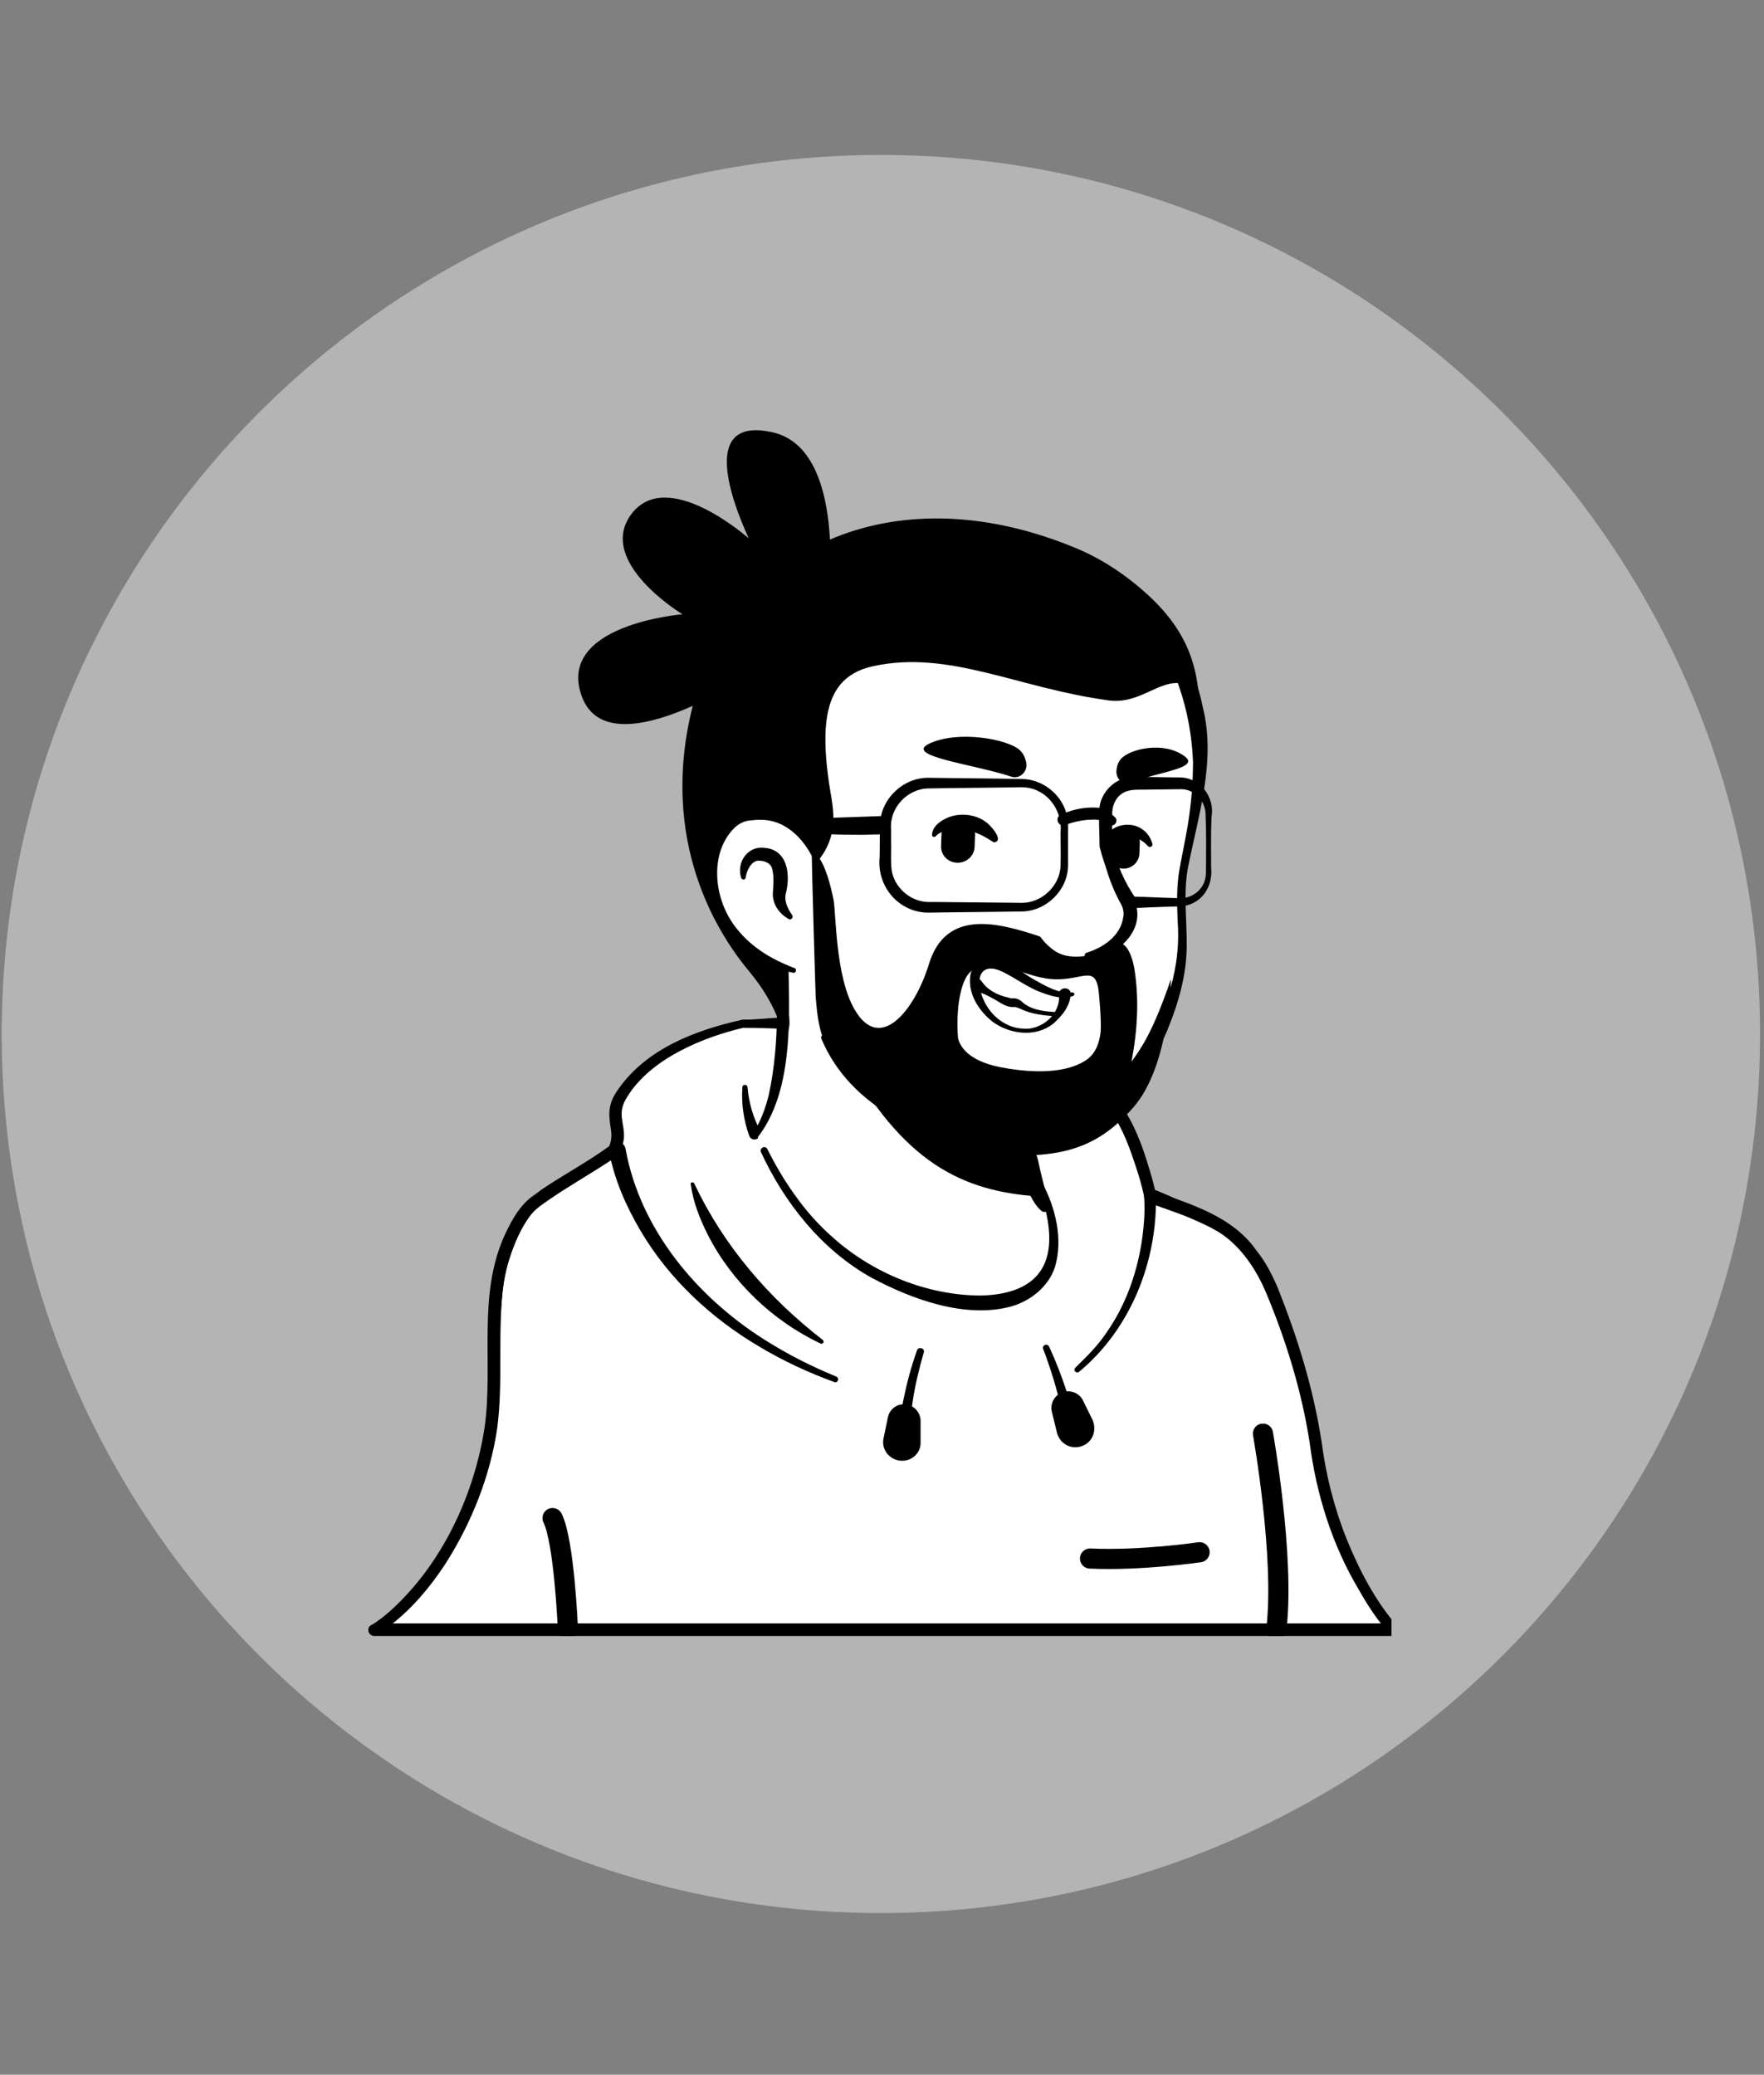 <svg xmlns="http://www.w3.org/2000/svg" xmlns:xlink="http://www.w3.org/1999/xlink" width="261" zoomAndPan="magnify" viewBox="0 0 195.75 230.25" height="307" preserveAspectRatio="xMidYMid meet" version="1.2"><rect x="0" y="0" width="195.75" height="230.25" fill="#808080" stroke="none"/><defs><clipPath id="49ef80b278"><path d="M 0.191 17.195 L 195.309 17.195 L 195.309 212.309 L 0.191 212.309 Z M 0.191 17.195 "/></clipPath><clipPath id="6fa9850869"><path d="M 97.75 17.195 C 43.871 17.195 0.191 60.871 0.191 114.75 C 0.191 168.629 43.871 212.309 97.75 212.309 C 151.629 212.309 195.309 168.629 195.309 114.75 C 195.309 60.871 151.629 17.195 97.75 17.195 Z M 97.75 17.195 "/></clipPath><clipPath id="6f61a19caf"><path d="M 54 124 L 145 124 L 145 165.895 L 54 165.895 Z M 54 124 "/></clipPath><clipPath id="40fa91fd89"><path d="M 41 113 L 154.414 113 L 154.414 181 L 41 181 Z M 41 113 "/></clipPath><clipPath id="6da3c689be"><path d="M 40.785 112 L 154.414 112 L 154.414 181.562 L 40.785 181.562 Z M 40.785 112 "/></clipPath><clipPath id="15145510f3"><path d="M 60 158 L 144 158 L 144 181.562 L 60 181.562 Z M 60 158 "/></clipPath><clipPath id="d29c3323dc"><path d="M 64 47.746 L 134 47.746 L 134 116 L 64 116 Z M 64 47.746 "/></clipPath></defs><g id="351d468d83"><g clip-rule="nonzero" clip-path="url(#49ef80b278)"><g clip-rule="nonzero" clip-path="url(#6fa9850869)"><path style=" stroke:none;fill-rule:nonzero;fill:#b4b4b4;fill-opacity:1;" d="M 0.191 17.195 L 195.309 17.195 L 195.309 212.309 L 0.191 212.309 Z M 0.191 17.195 "/></g></g><path style=" stroke:none;fill-rule:nonzero;fill:#ffffff;fill-opacity:1;" d="M 140 153.855 C 139.691 154.074 139.344 154.293 139.035 154.508 C 138.688 154.727 138.379 154.945 138.031 155.121 C 137.723 155.297 137.461 155.469 137.156 155.645 C 137.113 155.688 137.066 155.688 137.023 155.73 C 136.02 156.344 134.969 156.91 133.918 157.434 C 133.613 157.605 133.262 157.781 132.957 157.914 C 132.957 157.914 132.91 157.957 132.867 157.957 L 131.816 158.48 C 131.117 158.828 130.375 159.133 129.676 159.441 C 129.324 159.613 128.93 159.746 128.582 159.875 C 128.23 160.008 127.836 160.18 127.488 160.312 C 127.137 160.441 126.742 160.617 126.395 160.75 L 126.352 160.75 C 126 160.879 125.605 161.012 125.258 161.141 C 124.469 161.402 123.637 161.664 122.852 161.926 C 122.586 162.012 122.281 162.102 122.02 162.188 C 121.188 162.449 120.355 162.668 119.523 162.844 C 119.219 162.93 118.914 162.973 118.562 163.062 C 117.777 163.234 116.945 163.41 116.156 163.586 C 115.98 163.629 115.852 163.629 115.676 163.672 C 115.414 163.715 115.105 163.758 114.844 163.801 C 114.449 163.848 114.102 163.934 113.707 163.977 C 113.531 164.02 113.355 164.02 113.184 164.062 C 112.965 164.109 112.699 164.152 112.438 164.152 C 111.738 164.238 110.996 164.324 110.293 164.414 C 110.074 164.457 109.812 164.457 109.594 164.5 L 109.551 164.5 C 109.246 164.543 108.938 164.543 108.633 164.586 C 108.324 164.633 108.02 164.633 107.715 164.633 C 107.539 164.633 107.32 164.676 107.145 164.676 C 106.797 164.676 106.488 164.719 106.184 164.719 C 105.746 164.719 105.352 164.762 104.914 164.762 L 102.727 164.762 C 84.266 164.5 67.684 156.691 55.828 144.301 C 55.828 144.301 55.828 144.258 55.785 144.258 C 54.473 143.078 55.609 136.797 60.906 132.828 C 67.555 127.809 83.477 124.668 83.477 124.668 C 83.477 124.668 89.645 123.664 112.527 128.422 C 125.914 131.215 136.105 135.27 141.793 146.266 C 142.973 148.531 144.156 152.023 140 153.855 Z M 140 153.855 "/><g clip-rule="nonzero" clip-path="url(#6f61a19caf)"><path style=" stroke:none;fill-rule:nonzero;fill:#000000;fill-opacity:1;" d="M 112.656 127.941 C 121.055 129.641 130.023 131.477 136.938 137.016 C 139.254 138.891 140.785 141.641 142.055 144.301 C 142.668 145.609 143.281 146.961 143.762 148.402 C 144.023 149.363 144.418 150.453 144.199 151.586 C 144.156 151.891 143.891 152.285 143.672 152.504 C 142.668 153.508 141.574 154.117 140.48 154.902 C 134.051 159.352 126.656 162.492 119 164.152 C 101.938 167.859 83.477 164.98 68.473 156.035 C 63.484 153.027 58.891 149.363 54.953 145.043 C 54.516 144.52 54.516 143.648 54.516 143.078 C 54.562 141.77 54.91 140.504 55.348 139.328 C 56.398 136.621 57.754 133.918 60.074 132.043 C 61.734 130.906 63.527 129.949 65.367 129.164 C 71.141 126.719 77.223 125.02 83.477 124.32 C 84.004 124.277 84.09 125.02 83.566 125.105 C 77.57 126.328 71.621 128.16 66.066 130.645 C 64.055 131.648 61.91 132.523 60.293 134.094 C 58.762 135.75 57.668 137.801 56.793 139.895 C 56.223 141.16 55.828 143.168 56.004 144.172 C 58.762 147.441 61.996 150.32 65.496 152.809 C 84.66 166.156 113.75 167.031 134.137 155.906 C 135.973 154.902 137.77 153.77 139.473 152.59 C 140.305 152.023 141.18 151.543 141.836 150.891 C 141.879 150.844 141.836 150.891 141.836 150.934 C 141.836 150.977 141.793 151.02 141.793 151.02 C 141.836 150.496 141.66 149.797 141.441 149.102 C 140.656 146.57 139.387 143.91 138.031 141.598 C 135.887 138.148 132.254 135.969 128.582 134.223 C 126.043 133.047 123.375 132.129 120.664 131.258 C 117.949 130.383 115.195 129.641 112.438 128.988 C 111.738 128.812 111.957 127.809 112.656 127.941 Z M 112.656 127.941 "/></g><g clip-rule="nonzero" clip-path="url(#40fa91fd89)"><path style=" stroke:none;fill-rule:nonzero;fill:#ffffff;fill-opacity:1;" d="M 145.992 160.051 C 145.16 153.594 141.484 142.73 139.254 139.809 C 136.805 136.621 135.801 135.621 127.617 132.871 C 127.18 130.688 125.562 125.191 123.637 122.879 C 120.707 118.473 112.699 117.469 110.293 117.992 C 110.293 117.992 97.344 113.457 82.43 113.457 C 77.703 114.504 72.234 116.641 69.262 121.137 C 67.246 124.102 69.523 125.062 68.516 127.766 C 68.254 128.465 62.129 131.953 59.637 134.047 C 58.5 134.965 57.23 137.277 56.355 140.289 C 54.605 146.438 56.484 154.945 54.297 162.363 C 50.098 176.672 41.566 180.949 41.566 180.949 L 154.609 180.949 C 154.523 180.902 147.785 173.66 145.992 160.051 Z M 145.992 160.051 "/></g><g clip-rule="nonzero" clip-path="url(#6da3c689be)"><path style=" stroke:none;fill-rule:nonzero;fill:#000000;fill-opacity:1;" d="M 145.336 160.137 C 144.461 154.422 142.711 148.75 140.48 143.43 C 139.387 140.855 137.723 138.367 135.406 136.84 C 134.223 136.098 132.91 135.531 131.555 134.965 C 130.199 134.441 128.801 133.961 127.445 133.48 C 127.227 133.395 127.051 133.219 127.008 133 C 126.832 132.129 126.613 131.301 126.352 130.426 C 125.211 126.895 123.988 122.969 120.664 120.918 C 118.125 119.391 115.105 118.648 112.176 118.516 C 111.605 118.516 110.996 118.516 110.469 118.605 L 110.293 118.605 C 110.25 118.605 110.164 118.605 110.121 118.562 C 108.02 117.559 105.703 116.945 103.426 116.336 C 96.602 114.766 89.473 114.109 82.473 114.066 C 78.184 115.07 72.191 117.426 69.566 121.789 C 69.129 122.488 68.91 123.184 68.996 123.973 C 69.086 124.844 69.391 125.805 69.172 126.719 C 69.086 127.113 68.996 127.547 68.824 127.898 C 68.473 128.379 67.902 128.684 67.465 128.988 C 65.191 130.473 62.871 131.781 60.688 133.309 C 59.941 133.832 59.242 134.309 58.719 135.051 C 57.188 137.234 56.266 139.852 55.875 142.469 C 55.172 147.793 55.875 153.199 55.172 158.523 C 54.387 163.848 52.328 168.992 49.441 173.531 C 47.43 176.586 44.98 179.422 41.875 181.383 L 41.566 180.164 L 154.609 180.164 L 154.129 181.254 C 152.816 179.77 151.766 178.156 150.805 176.453 C 147.828 171.48 146.078 165.852 145.336 160.137 Z M 146.648 159.965 C 147.129 163.672 148.047 167.336 149.449 170.828 C 150.848 174.273 152.598 177.633 155.047 180.469 C 155.398 180.859 155.09 181.602 154.566 181.559 L 41.523 181.559 C 41.176 181.559 40.867 181.254 40.867 180.902 C 40.867 180.641 41 180.426 41.219 180.336 C 41.918 179.945 42.617 179.379 43.273 178.809 C 49.004 173.66 52.594 166.027 53.773 158.438 C 54.781 151.324 52.898 143.648 56.094 136.883 C 56.836 135.312 57.754 133.656 59.242 132.652 C 61.953 130.645 64.93 129.164 67.598 127.199 C 67.641 127.199 67.641 127.156 67.641 127.156 C 67.598 127.199 67.555 127.285 67.555 127.332 C 67.816 126.719 67.902 126.195 67.816 125.496 C 67.684 124.625 67.465 123.449 67.773 122.531 C 67.902 122.008 68.168 121.527 68.43 121.137 C 71.578 116.422 77.133 114.328 82.43 113.152 C 83.914 113.195 85.445 112.934 86.934 112.934 C 88.988 112.934 91.09 113.238 93.145 113.5 C 99.051 114.418 104.738 115.988 110.559 117.254 L 110.164 117.207 C 111.52 116.945 112.789 117.078 114.102 117.254 C 122.5 118.516 125.344 122.184 127.617 129.992 C 127.883 130.863 128.102 131.738 128.32 132.652 L 127.883 132.129 C 132.082 133.613 136.805 134.965 139.473 138.848 C 140.438 140.027 141.137 141.422 141.75 142.816 C 143.98 148.402 145.73 154.031 146.648 159.965 Z M 146.648 159.965 "/></g><path style=" stroke:none;fill-rule:nonzero;fill:#000000;fill-opacity:1;" d="M 77.047 131.344 C 80.285 138.238 85.316 144.082 91.309 148.707 C 91.527 148.883 91.309 149.23 91.047 149.102 C 85.707 146.57 81.203 142.25 78.535 137.016 C 77.66 135.27 76.914 133.395 76.652 131.43 C 76.566 131.215 76.914 131.125 77.047 131.344 Z M 128.273 132.785 C 128.406 140.07 125.43 147.531 119.742 152.242 C 119.613 152.371 119.438 152.328 119.305 152.199 C 119.176 152.066 119.219 151.891 119.352 151.762 C 120.617 150.539 121.887 149.273 122.852 147.793 C 124.863 144.91 126.086 141.508 126.656 138.062 C 126.918 136.359 127.094 134.527 126.961 132.828 C 126.918 132 128.23 131.91 128.273 132.785 Z M 102.508 150.102 C 101.5 153.637 100.672 157.477 101.152 161.141 C 101.281 161.969 100.016 162.188 99.84 161.316 C 99.621 159.309 99.883 157.344 100.234 155.426 C 100.625 153.508 101.109 151.676 101.766 149.84 C 101.938 149.406 102.684 149.625 102.508 150.102 Z M 116.418 149.449 C 117.863 152.547 118.867 155.773 119.656 159.047 C 119.742 159.395 119.523 159.746 119.176 159.832 C 118.824 159.918 118.477 159.703 118.387 159.352 C 117.949 156.91 117.383 154.465 116.594 152.066 C 116.332 151.281 116.07 150.496 115.762 149.711 C 115.59 149.316 116.199 149.012 116.418 149.449 Z M 116.418 149.449 "/><path style=" stroke:none;fill-rule:nonzero;fill:#000000;fill-opacity:1;" d="M 69.434 127.594 C 71.055 136.406 77.266 143.863 84.746 148.621 C 87.285 150.234 89.996 151.629 92.797 152.766 C 92.973 152.852 93.059 153.027 92.973 153.199 C 92.926 153.375 92.707 153.461 92.578 153.375 C 89.691 152.328 86.891 151.02 84.266 149.449 C 78.93 146.309 74.246 141.945 71.098 136.621 C 69.48 133.875 68.211 130.996 67.598 127.855 C 67.512 127.332 67.859 126.852 68.387 126.762 C 68.867 126.633 69.391 127.023 69.434 127.594 Z M 99.883 162.102 C 98.656 161.969 97.781 160.836 98.047 159.613 L 98.527 157.301 C 98.703 156.387 99.578 155.73 100.496 155.863 C 101.414 155.949 102.156 156.734 102.156 157.695 L 102.156 160.051 C 102.203 161.273 101.152 162.23 99.883 162.102 Z M 120.051 160.488 C 118.867 160.922 117.602 160.227 117.293 159.004 L 116.727 156.691 C 116.508 155.773 116.988 154.859 117.906 154.508 C 118.781 154.203 119.789 154.598 120.18 155.426 L 121.23 157.562 C 121.758 158.742 121.23 160.094 120.051 160.488 Z M 120.051 160.488 "/><g clip-rule="nonzero" clip-path="url(#15145510f3)"><path style="fill:none;stroke-width:5.126;stroke-linecap:round;stroke-linejoin:round;stroke:#000000;stroke-opacity:1;stroke-miterlimit:10;" d="M 60.198 340.396 C 60.198 340.396 59.296 318.101 56.304 312.102 M 236.701 290.604 C 236.701 290.604 242.299 321.996 240.103 340.396 M 220.601 320.796 C 220.601 320.796 205.797 322.999 192.796 322.399 " transform="matrix(0.437,0,0,0.436,36.712,32.398)"/></g><path style=" stroke:none;fill-rule:nonzero;fill:#000000;fill-opacity:1;" d="M 83.129 126.02 C 82.516 124.277 82.254 122.488 82.383 120.656 C 82.383 120.48 82.516 120.395 82.691 120.395 C 82.82 120.395 82.953 120.523 82.953 120.656 C 83.086 122.312 83.566 124.016 84.352 125.453 C 84.746 126.328 83.434 126.895 83.129 126.02 Z M 112.699 128.332 C 111.477 125.586 108.457 124.188 105.789 123.23 C 104.125 122.707 102.289 122.312 100.539 122.051 C 96.297 121.398 90.301 120.395 86.059 119.957 C 86.016 119.957 86.016 119.871 86.059 119.871 C 87.285 119.738 88.508 119.738 89.734 119.738 C 93.41 119.828 97.082 120.219 100.715 120.785 C 104.344 121.352 108.238 122.445 110.996 125.062 C 111.871 125.977 112.656 127.023 112.875 128.289 C 112.918 128.422 112.746 128.465 112.699 128.332 Z M 112.699 128.332 "/><path style=" stroke:none;fill-rule:nonzero;fill:#ffffff;fill-opacity:1;" d="M 116.77 139.547 C 115.852 144.039 109.902 146.742 99.883 142.688 C 89.469 138.5 84.965 128.508 83.828 125.543 C 89.996 114.023 85.707 106.039 85.707 106.039 C 99.926 104.82 112.352 121.398 112.352 121.398 L 114.273 129.598 C 114.449 130.297 114.801 130.906 115.324 131.344 C 116.242 132.957 117.336 136.668 116.77 139.547 Z M 116.77 139.547 "/><path style=" stroke:none;fill-rule:nonzero;fill:#000000;fill-opacity:1;" d="M 83.609 125.672 C 84.441 124.406 84.965 122.922 85.316 121.484 C 85.973 118.473 86.191 115.422 86.234 112.367 L 86.234 111.23 C 86.102 110.098 85.707 108.918 85.27 107.871 C 84.703 106.477 86.758 105.605 87.414 107 C 87.504 107.176 87.504 107.48 87.504 107.656 C 87.633 113.586 87.895 121.223 84.133 126.152 C 83.871 126.414 83.348 126.02 83.609 125.672 Z M 112.832 121.309 C 113.488 121.703 113.707 122.227 113.793 122.75 C 114.059 123.797 113.969 124.93 114.23 126.02 C 114.449 127.066 115.105 128.07 115.281 129.164 C 115.5 130.297 116.156 132.695 116.418 133.875 C 116.508 134.137 116.332 134.441 116.027 134.484 C 115.852 134.527 115.719 134.484 115.59 134.398 C 115.02 133.918 114.758 133.438 114.406 132.828 C 113.84 131.781 113.445 130.82 113.094 129.641 C 112.789 128.594 112.918 127.461 112.656 126.371 C 112.438 125.324 111.824 124.32 111.605 123.23 C 111.477 122.707 111.434 122.137 111.824 121.484 C 112.09 121.223 112.527 121.137 112.832 121.309 Z M 112.832 121.309 "/><path style=" stroke:none;fill-rule:nonzero;fill:#000000;fill-opacity:1;" d="M 115.98 132.828 C 107.625 132.391 100.801 129.773 94.152 117.949 C 99.75 122.879 106.359 124.758 113.312 125.629 L 114.23 129.641 C 114.406 130.34 115.457 132.391 115.98 132.828 Z M 115.98 132.828 "/><path style=" stroke:none;fill-rule:nonzero;fill:#000000;fill-opacity:1;" d="M 115.633 131.215 C 117.121 134.004 117.996 137.496 117.074 140.594 C 116.375 142.773 114.363 144.387 112.176 145 C 107.102 146.352 101.238 144.215 96.734 141.812 C 91.176 138.715 87.066 133.523 84.441 127.855 C 84.266 127.418 84.879 127.066 85.141 127.504 C 86.059 129.336 87.109 131.125 88.289 132.738 C 89.473 134.398 90.828 135.926 92.359 137.277 C 96.82 141.289 102.859 143.777 108.895 143.777 C 115.105 143.602 117.469 140.332 116.027 134.309 C 115.809 133.352 115.457 132.348 114.977 131.52 C 114.715 131.168 115.371 130.777 115.633 131.215 Z M 115.633 131.215 "/><path style=" stroke:none;fill-rule:nonzero;fill:#ffffff;fill-opacity:1;" d="M 132.562 78.816 C 133.348 82.48 133.742 85.449 131.598 95.219 C 129.5 104.949 134.617 106.957 122.5 122.531 C 117.559 128.902 105.57 127.113 95.859 120.523 C 92.578 118.301 91.176 112.586 88.727 108.527 C 86.801 105.344 85.926 108.656 83.391 105.91 C 79.934 102.156 75.777 94.609 77.836 81.262 C 81.16 59.621 98.352 57.09 111.082 59.488 C 123.898 61.934 130.461 69.176 132.562 78.816 Z M 132.562 78.816 "/><path style=" stroke:none;fill-rule:nonzero;fill:#000000;fill-opacity:1;" d="M 85.578 109.793 C 84.57 108.09 83.258 106.605 82.035 105.035 C 80.852 103.422 79.891 101.633 79.102 99.801 C 73.898 87.062 75.91 69.133 88.684 61.629 C 93.977 58.574 100.363 57.832 106.312 58.312 C 119.043 59.227 130.723 65.074 133.48 78.512 C 134.969 84.445 132.957 90.551 131.816 96.355 C 131.293 99.234 131.73 102.199 131.688 105.168 C 131.645 108.18 130.812 111.188 129.676 113.98 C 128.977 115.898 127.75 117.602 126.48 119.172 C 124.383 121.703 122.281 124.277 119.613 126.238 C 119 126.676 117.906 126.895 117.164 126.98 C 115.105 127.285 113.094 127.375 111.039 127.242 C 102.988 126.895 94.371 123.012 91.133 115.246 C 91.004 114.941 91.441 114.723 91.613 114.984 C 95.812 121.613 103.516 124.887 111.168 125.324 C 113.531 125.453 115.938 125.41 118.258 124.93 C 119.395 124.363 120.398 123.359 121.363 122.445 C 123.727 120.09 126.133 117.559 127.836 114.68 C 129.895 110.797 131.031 106.562 130.68 102.156 C 130.594 100.195 130.551 98.145 130.941 96.18 C 131.293 94.219 131.73 92.34 131.992 90.336 C 132.254 88.414 132.387 86.453 132.387 84.531 C 132.168 78.902 130.332 73.102 126.742 68.738 C 118.824 58.922 100.102 56.348 89.559 63.066 C 82.91 67.168 79.805 74.848 78.797 82.309 C 77.266 91.25 77.703 100.062 84.832 106.562 L 86.934 108.746 C 87.766 109.703 86.277 110.84 85.578 109.793 Z M 85.578 109.793 "/><path style=" stroke:none;fill-rule:nonzero;fill:#ffffff;fill-opacity:1;" d="M 90.738 95.918 C 90.738 95.918 89.383 89.375 82.996 90.16 C 77.484 90.859 75.559 104.035 88.07 107.699 "/><path style=" stroke:none;fill-rule:nonzero;fill:#000000;fill-opacity:1;" d="M 87.504 101.984 C 86.496 101.414 85.797 100.457 85.754 99.277 C 85.797 98.406 85.926 97.402 85.707 96.531 C 85.578 95.699 84.703 95.48 84.047 95.527 C 83.348 95.656 82.91 96.531 82.777 97.227 C 82.777 97.27 82.734 97.402 82.734 97.445 C 82.691 97.664 82.34 97.664 82.254 97.445 C 81.684 95.742 82.953 93.867 84.789 94.086 C 87.371 94.262 87.723 96.965 87.238 99.016 C 86.977 99.891 87.328 100.676 87.809 101.414 L 87.895 101.547 C 88.113 101.809 87.766 102.156 87.504 101.984 Z M 122.5 91.293 C 123.156 94.391 124.383 97.27 125.914 99.977 C 127.27 103.293 123.77 106.434 120.664 106.301 C 120.312 106.301 120.27 105.82 120.574 105.734 C 122.543 105.125 124.336 103.816 124.645 101.809 C 124.773 101.199 124.602 100.676 124.293 100.152 C 122.852 97.445 121.977 94.348 122.195 91.293 C 122.195 91.074 122.5 91.074 122.5 91.293 Z M 122.5 91.293 "/><path style=" stroke:none;fill-rule:nonzero;fill:#000000;fill-opacity:1;" d="M 90.52 95.961 C 89.516 93.387 87.328 90.945 84.398 90.988 C 84.133 90.945 83.695 91.031 83.434 91.031 C 82.691 91.074 82.078 91.336 81.508 91.863 C 78.711 94.652 79.191 99.582 81.465 102.68 C 82.254 103.773 83.258 104.73 84.398 105.516 C 85.535 106.301 86.801 106.914 88.16 107.438 C 88.465 107.523 88.332 108.004 88.027 107.961 C 85.098 107.348 82.297 105.91 80.371 103.508 C 77.398 99.934 76.785 93.957 80.328 90.465 C 81.117 89.766 82.211 89.242 83.305 89.242 C 83.652 89.242 84.18 89.156 84.527 89.242 C 86.363 89.332 88.113 90.246 89.254 91.688 C 90.258 92.91 90.828 94.391 91.004 95.875 C 91.004 96.137 90.609 96.223 90.52 95.961 Z M 90.52 95.961 "/><g clip-rule="nonzero" clip-path="url(#d29c3323dc)"><path style=" stroke:none;fill-rule:nonzero;fill:#000000;fill-opacity:1;" d="M 127.445 66.078 C 125.211 64.027 122.414 62.02 119 60.668 C 108.895 56.566 99.488 56.699 92.098 59.883 C 91.879 55.605 90.738 49.062 85.707 47.973 C 78.098 46.27 80.723 54.559 83.086 59.75 C 83.086 59.75 73.984 51.637 70.004 57.133 C 66.199 62.414 75.734 68.172 75.734 68.172 C 75.734 68.172 61.605 69.305 64.578 77.332 C 66.328 81.957 72.191 80.43 76.871 78.336 C 73.066 93.387 79.672 103.641 83.086 107.742 C 86.582 111.93 86.891 115.113 86.891 115.113 C 88.684 114.109 86.539 109.617 86.629 107.262 C 75.691 103.074 77.66 90.902 82.996 90.203 C 88.598 89.504 90.348 94.48 90.652 95.699 C 92.664 93.301 92.664 90.988 92.27 88.59 C 90.738 79.82 91.613 75.066 96.906 73.93 C 105.352 72.098 112.965 76.375 123.023 77.727 C 126.742 78.25 129.062 74.848 131.816 76.066 C 132.125 76.984 132.387 77.902 132.605 78.859 C 132.781 79.602 132.91 80.301 133 81.043 C 133.438 74.934 132.168 70.441 127.445 66.078 Z M 127.445 66.078 "/></g><path style=" stroke:none;fill-rule:nonzero;fill:#000000;fill-opacity:1;" d="M 106.184 95.742 C 105.133 95.699 104.344 94.828 104.434 93.781 L 104.477 92.559 C 104.52 91.512 105.395 90.727 106.445 90.812 C 107.496 90.859 108.281 91.73 108.195 92.777 L 108.152 94 C 108.105 95.004 107.23 95.789 106.184 95.742 Z M 124.602 96.398 C 123.637 96.355 122.895 95.527 122.938 94.566 L 122.98 93.434 C 123.023 92.473 123.855 91.73 124.82 91.773 C 125.781 91.816 126.523 92.648 126.48 93.605 L 126.438 94.742 C 126.395 95.699 125.562 96.441 124.602 96.398 Z M 124.602 96.398 "/><path style=" stroke:none;fill-rule:nonzero;fill:#000000;fill-opacity:1;" d="M 110.121 93.387 C 108.676 92.43 107.102 91.773 105.352 92.125 C 104.781 92.211 104.215 92.387 103.863 92.777 C 103.734 92.953 103.426 92.91 103.426 92.648 C 103.469 91.773 104.215 91.207 104.914 90.859 C 106.27 90.16 108.152 90.289 109.375 91.207 C 109.812 91.469 111.301 93.082 110.512 93.434 C 110.34 93.52 110.25 93.477 110.121 93.387 Z M 122.633 93.605 C 122.633 91.773 124.906 91.121 126.305 91.773 C 127.094 92.125 127.664 92.82 127.883 93.648 C 127.969 93.91 127.574 94.129 127.398 93.91 C 126.656 93.039 125.387 92.602 124.383 93.125 C 124.074 93.301 124.031 93.434 123.945 93.605 C 123.945 94.48 122.676 94.434 122.633 93.605 Z M 112.219 86.191 C 113.137 86.496 114.059 85.668 113.883 84.664 C 113.793 84.141 113.574 83.617 113.137 83.223 C 111.824 82.047 106.402 81 103.121 82.523 C 100.234 83.922 108.02 84.793 112.219 86.191 Z M 125.301 86.887 C 124.559 87.148 123.77 86.363 123.902 85.449 C 123.945 84.969 124.121 84.488 124.469 84.141 C 125.52 83.094 129.105 82.262 131.383 83.879 C 133.352 85.23 128.711 85.621 125.301 86.887 Z M 125.301 86.887 "/><path style=" stroke:none;fill-rule:nonzero;fill:#ffffff;fill-opacity:1;" d="M 118.168 110.488 C 118.215 111.93 116.07 115.594 111.957 113.895 C 107.977 112.277 106.797 104.688 112.48 108.309 C 115.371 110.227 117.207 110.535 118.168 110.488 Z M 118.168 110.488 "/><path style=" stroke:none;fill-rule:nonzero;fill:#000000;fill-opacity:1;" d="M 119.086 110.535 C 117.906 110.926 116.77 110.578 115.676 110.184 C 114.059 109.617 112.746 108.57 111.215 107.828 C 109.113 106.824 108.281 108.18 108.852 110.141 C 109.418 112.234 111.258 114.066 113.531 114.156 C 115.543 114.371 117.688 112.539 117.512 110.488 C 117.34 109.617 118.605 109.355 118.824 110.184 C 118.781 111.668 117.863 112.715 116.902 113.586 C 114.977 115.156 112.043 114.809 110.121 113.371 C 108.633 112.191 107.406 110.316 107.668 108.309 C 107.758 107.438 108.59 106.434 109.508 106.391 C 111.652 106.215 112.918 107.656 114.582 108.613 C 115.895 109.355 117.383 110.273 118.914 110.141 C 119.176 110.055 119.352 110.402 119.086 110.535 Z M 119.086 110.535 "/><path style=" stroke:none;fill-rule:nonzero;fill:#000000;fill-opacity:1;" d="M 108.938 108.918 C 109.637 109.922 110.73 110.445 111.871 110.707 C 112.133 110.797 112.352 110.797 112.57 110.797 C 112.961 110.797 113.355 111.102 113.574 111.32 C 114.625 112.148 116.07 112.277 117.383 112.324 C 117.688 112.324 117.688 112.848 117.383 112.801 C 115.98 112.715 114.492 112.586 113.18 111.93 C 112.918 111.844 112.789 111.754 112.57 111.754 C 111.738 111.844 111.082 111.32 110.469 110.969 C 109.77 110.578 109.07 110.184 108.238 110.012 C 107.844 109.922 107.625 109.574 107.668 109.18 C 107.758 108.57 108.633 108.395 108.938 108.918 Z M 108.938 108.918 "/><path style=" stroke:none;fill-rule:nonzero;fill:#000000;fill-opacity:1;" d="M 125.562 117.82 C 126.219 114.375 126.438 110.887 125.867 107.438 C 125.648 106.129 124.863 103.949 123.637 104.906 C 123.156 105.301 120.664 106.086 120.18 106.129 C 118.781 106.262 117.73 106.086 116.727 105.301 C 115.59 104.383 115.59 103.992 115.324 103.906 C 110.73 102.379 104.957 100.852 103.078 107.004 C 101.547 112.02 97.695 116.949 94.852 112.062 C 92.664 108.355 92.797 101.285 92.488 99.805 C 91.746 96.141 90.695 94.352 90.082 94.875 C 90.082 96.051 90.477 109.969 90.52 110.711 C 90.828 114.551 91.309 115.77 93.059 118.258 C 94.809 120.746 100.934 127.508 108.895 128.074 C 116.902 128.641 121.32 127.988 125.781 122.883 C 129.805 118.258 129.938 108.66 129.938 108.66 C 127.969 114.461 126.613 116.383 125.562 117.82 Z M 107.539 108.004 C 109.812 105.52 113.137 108.398 116.727 108.66 C 120.27 108.922 121.711 106.695 121.977 110.625 C 122.062 111.582 122.195 113.195 122.148 114.289 L 122.148 114.418 C 122.02 115.641 121.625 116.992 120.398 117.734 C 117.82 119.348 113.664 118.957 110.996 118.434 C 107.277 117.691 106.488 115.988 106.312 115.203 C 106.051 111.844 106.621 109.008 107.539 108.004 Z M 107.539 108.004 "/><path style=" stroke:none;fill-rule:nonzero;fill:#000000;fill-opacity:1;" d="M 113.27 101.152 C 111.258 101.199 105.047 101.242 103.121 101.285 C 99.797 101.328 97.301 98.449 97.609 95.176 C 97.652 94.086 97.609 92.559 97.652 91.469 C 97.738 88.633 100.277 86.234 103.121 86.32 L 110.516 86.406 C 111.082 86.406 112.703 86.453 113.27 86.453 C 115.633 86.406 117.863 88.152 118.387 90.465 C 118.562 91.121 118.52 91.816 118.52 92.387 L 118.52 96.094 C 118.477 98.84 116.027 101.199 113.27 101.152 Z M 113.27 100.195 C 115.543 100.281 117.645 98.316 117.688 96.051 C 117.73 94.871 117.688 93.605 117.688 92.387 C 117.949 89.723 115.938 87.281 113.227 87.367 C 111.344 87.41 105.047 87.453 103.078 87.5 C 100.715 87.5 98.703 89.637 98.879 91.992 L 98.879 93.387 C 98.922 94.348 98.789 96.008 99.008 96.879 C 99.445 98.711 101.195 100.105 103.078 100.105 L 103.996 100.105 C 105.266 100.105 111.957 100.195 113.27 100.195 Z M 130.898 87.586 L 127.445 87.629 C 126.48 87.672 125.344 87.5 124.512 88.066 C 123.727 88.59 123.375 89.551 123.418 90.465 C 123.418 91.598 123.418 92.777 123.375 93.91 L 123.332 93.738 C 123.945 95.875 124.773 97.926 126.043 99.715 L 125.605 99.453 C 125.957 99.539 126.57 99.539 126.918 99.539 C 128.23 99.582 129.762 99.672 131.074 99.672 C 132.301 99.672 133.48 98.754 133.742 97.531 C 133.832 97.184 133.832 96.574 133.832 96.223 C 133.832 94.348 133.875 92.516 133.785 90.641 C 133.875 88.98 132.605 87.5 130.898 87.586 Z M 130.898 86.277 C 133.219 86.277 134.836 88.504 134.441 90.684 C 134.355 92.559 134.398 94.391 134.398 96.27 C 134.617 98.449 133.305 100.414 131.031 100.586 C 130.066 100.629 129.148 100.629 128.23 100.676 C 127.75 100.676 126.57 100.762 126.133 100.762 C 125.914 100.805 125.562 100.762 125.344 100.762 C 125.168 100.762 124.992 100.629 124.906 100.5 C 123.551 98.492 122.586 96.27 122.02 93.957 C 122.02 92.473 121.887 90.988 122.02 89.504 C 122.281 87.762 123.855 86.277 125.648 86.234 C 126.875 86.191 129.676 86.277 130.898 86.277 Z M 130.898 86.277 "/><path style=" stroke:none;fill-rule:nonzero;fill:#000000;fill-opacity:1;" d="M 118.039 90.289 C 119.219 89.766 120.531 89.551 121.844 89.637 C 122.281 89.68 122.719 89.812 123.113 90.16 L 123.68 90.641 C 124.25 91.121 123.551 91.949 122.98 91.469 C 122.281 90.859 121.449 90.945 120.617 90.988 C 119.789 91.074 119 91.25 118.215 91.555 C 117.469 91.859 116.988 90.77 117.688 90.422 Z M 98.352 91.863 C 98.047 92.559 97.695 92.648 97.125 92.602 L 95.859 92.648 C 93.32 92.648 90.738 92.602 88.203 92.211 C 87.328 92.168 87.285 90.945 88.16 90.902 L 98.309 90.551 C 98.613 90.551 98.832 90.859 98.703 91.121 Z M 98.352 91.863 "/></g></svg>